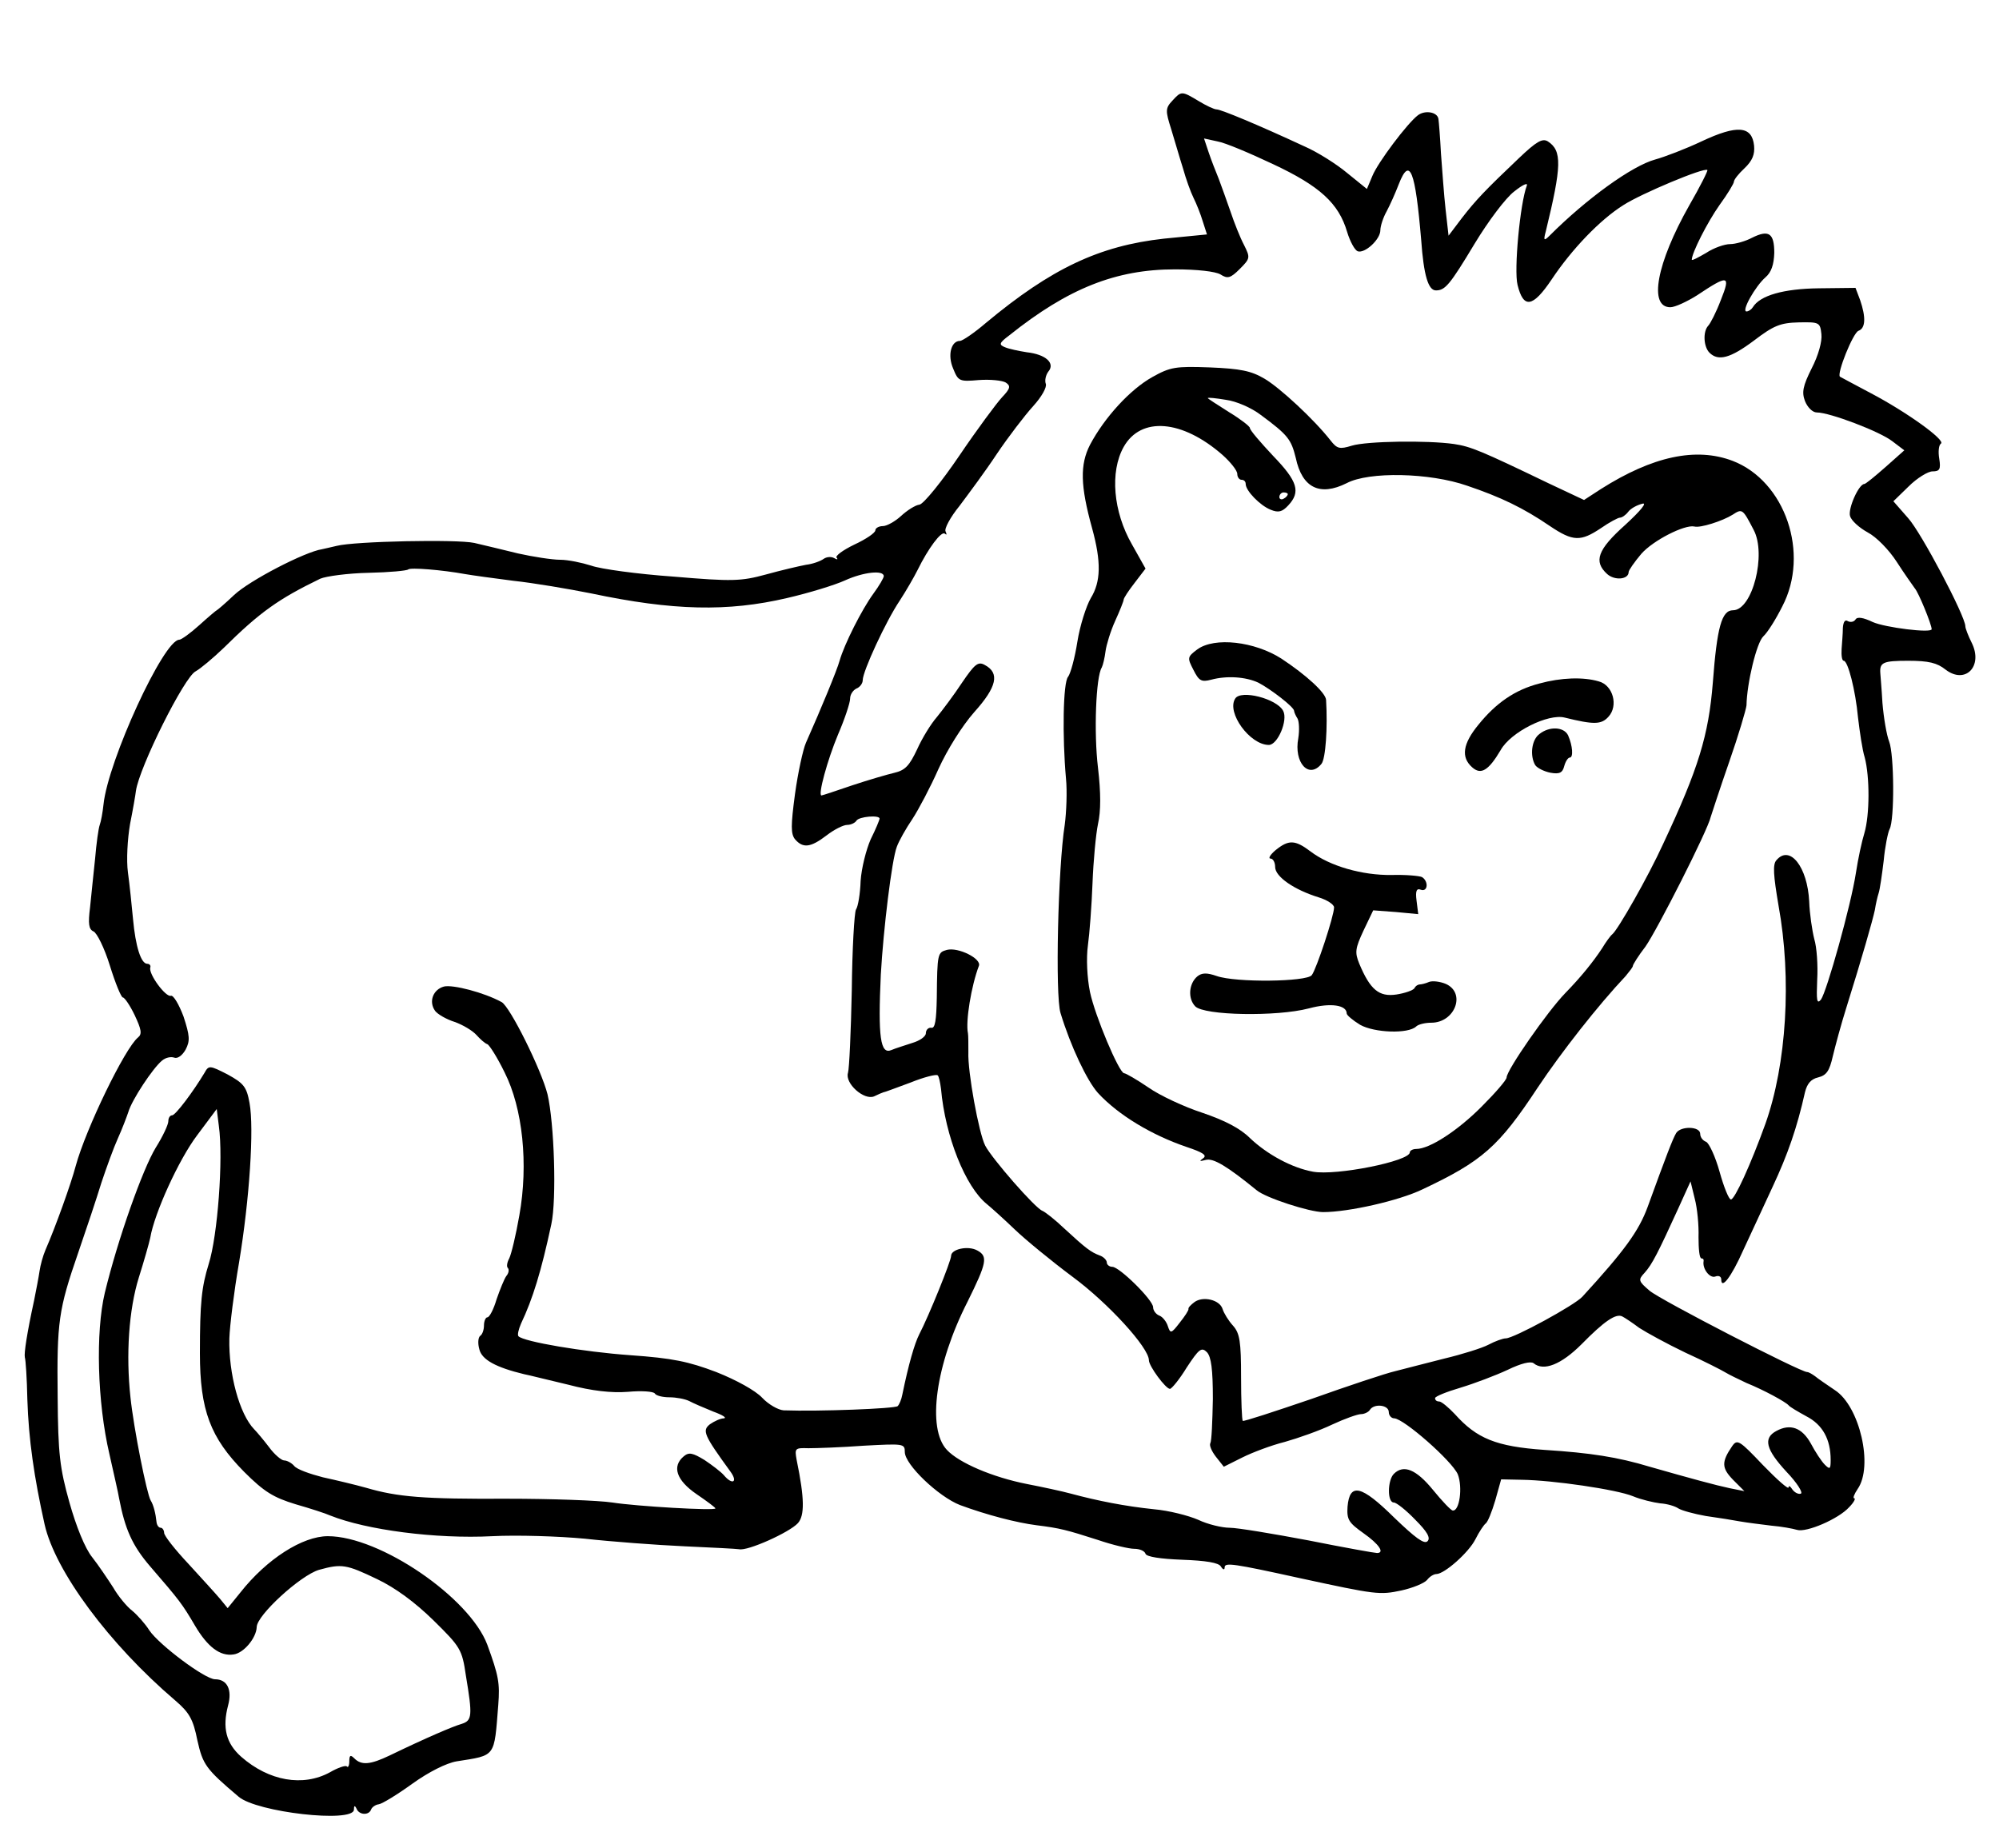 <?xml version="1.0" standalone="no"?>
<!DOCTYPE svg PUBLIC "-//W3C//DTD SVG 20010904//EN"
 "http://www.w3.org/TR/2001/REC-SVG-20010904/DTD/svg10.dtd">
<svg version="1.0" xmlns="http://www.w3.org/2000/svg"
 width="475pt" height="439pt" viewBox="0 0 475 439"
 preserveAspectRatio="xMidYMid meet">
<g transform="translate(0,439) scale(0.1,-0.1)"
fill="#000000" stroke="none">
<path d="M2786 4151 c-17 -18 -17 -24 -3 -68 8 -26 20 -68 28 -93 7 -25 18
-56 25 -70 7 -14 17 -39 22 -56 l10 -31 -102 -10 c-154 -17 -268 -71 -423
-200 -28 -24 -56 -43 -62 -43 -21 0 -30 -34 -16 -66 12 -30 15 -31 61 -27 27
2 56 -1 64 -6 12 -8 11 -14 -9 -35 -13 -14 -59 -76 -101 -138 -42 -62 -85
-115 -95 -117 -10 -1 -30 -14 -44 -27 -14 -13 -34 -24 -43 -24 -10 0 -18 -5
-18 -10 0 -6 -22 -21 -50 -34 -27 -13 -46 -27 -42 -31 4 -5 1 -5 -6 -1 -7 4
-18 3 -25 -2 -7 -5 -25 -12 -42 -14 -16 -3 -59 -13 -95 -23 -59 -16 -79 -17
-220 -5 -85 6 -173 18 -195 26 -22 7 -55 14 -74 14 -19 0 -64 7 -100 15 -36 9
-83 20 -104 25 -41 9 -285 4 -327 -7 -14 -3 -29 -7 -35 -8 -40 -6 -172 -74
-209 -109 -21 -20 -40 -36 -41 -36 -1 0 -20 -16 -41 -35 -21 -19 -43 -35 -48
-35 -37 0 -169 -287 -180 -391 -2 -19 -6 -41 -9 -49 -3 -8 -8 -44 -11 -80 -4
-36 -9 -88 -12 -116 -5 -39 -3 -52 8 -57 8 -3 26 -39 39 -81 13 -42 27 -76 31
-76 4 0 17 -19 28 -42 16 -34 18 -45 8 -53 -31 -25 -124 -217 -148 -305 -11
-42 -48 -145 -72 -200 -6 -14 -12 -36 -14 -50 -2 -14 -8 -45 -13 -70 -17 -78
-24 -125 -22 -135 2 -5 5 -50 6 -100 3 -95 16 -185 41 -297 25 -111 153 -284
310 -418 34 -29 43 -45 53 -95 13 -58 20 -68 98 -134 43 -37 272 -63 274 -31
0 10 2 11 6 3 6 -16 30 -17 35 -2 2 5 10 11 18 12 8 1 44 23 80 49 39 28 81
49 105 53 94 15 89 8 99 134 4 52 1 69 -26 143 -42 112 -255 258 -379 258 -60
0 -145 -54 -208 -134 l-30 -37 -18 22 c-10 12 -44 49 -75 83 -32 34 -58 67
-58 74 0 6 -4 12 -8 12 -5 0 -9 6 -10 13 -2 20 -7 41 -14 52 -9 15 -40 169
-48 245 -11 101 -4 208 20 285 12 38 24 80 27 94 10 59 68 186 111 243 l47 63
5 -40 c11 -78 -3 -262 -24 -328 -17 -55 -21 -92 -21 -212 0 -136 25 -201 105
-282 48 -48 70 -61 122 -77 35 -10 72 -22 83 -27 85 -34 250 -56 385 -49 58 3
157 0 220 -6 63 -7 170 -15 236 -18 67 -3 125 -6 130 -7 20 -5 120 40 140 62
16 18 16 58 -3 150 -5 28 -4 29 28 28 19 0 78 2 132 6 94 5 97 5 97 -15 0 -30
80 -106 131 -126 65 -24 135 -42 182 -48 56 -7 71 -11 146 -35 35 -12 74 -21
86 -21 13 0 25 -5 27 -12 3 -7 35 -12 87 -14 56 -2 87 -7 92 -16 5 -8 9 -9 9
-2 0 12 21 9 180 -26 180 -39 188 -40 240 -29 27 6 54 17 61 25 6 8 16 14 22
14 19 0 77 51 93 83 9 18 20 34 24 37 5 3 15 28 23 55 l14 50 49 -1 c74 -1
225 -23 264 -39 19 -8 49 -15 65 -17 17 -1 36 -7 43 -12 8 -5 37 -13 65 -18
29 -4 66 -10 82 -13 17 -3 50 -7 74 -10 24 -2 51 -7 61 -10 22 -7 99 26 124
54 11 11 16 21 12 21 -4 0 0 10 8 22 38 54 5 197 -54 235 -19 13 -40 27 -47
33 -7 5 -15 10 -19 10 -16 0 -348 171 -374 193 -27 23 -28 26 -12 43 18 20 32
48 80 153 l29 64 10 -41 c6 -22 10 -64 9 -91 0 -28 2 -51 7 -51 4 0 6 -3 5 -7
-3 -18 15 -41 28 -36 8 3 14 0 14 -7 0 -25 24 6 52 69 17 36 48 104 70 151 36
77 58 140 77 225 5 20 14 31 31 35 20 5 27 15 35 50 6 25 20 77 32 115 37 118
63 209 68 233 2 13 6 31 9 40 3 9 8 44 12 77 3 33 10 67 14 75 12 22 11 177
-1 208 -6 15 -13 56 -16 92 -2 36 -5 67 -5 70 -2 26 6 30 66 30 49 0 69 -5 89
-21 47 -36 90 8 62 64 -8 16 -15 34 -15 39 0 24 -105 223 -136 257 l-35 40 36
35 c20 20 46 36 57 36 17 0 20 5 16 30 -3 17 -1 33 4 36 12 8 -83 76 -167 120
-38 20 -71 38 -73 39 -8 7 31 104 44 109 17 6 18 32 4 73 l-11 29 -87 -1 c-84
-1 -140 -17 -157 -45 -3 -5 -10 -10 -15 -10 -13 0 21 60 45 81 14 12 20 30 21
58 0 47 -13 56 -53 36 -15 -8 -39 -15 -52 -15 -13 0 -39 -9 -57 -21 -19 -11
-34 -19 -34 -16 0 16 37 89 66 130 19 26 34 51 34 55 0 5 11 19 25 32 19 18
25 33 23 54 -5 47 -40 50 -125 10 -38 -18 -88 -37 -110 -43 -55 -15 -163 -93
-251 -181 -13 -13 -15 -12 -9 10 38 156 39 192 5 214 -13 8 -27 0 -69 -40 -80
-76 -102 -99 -136 -143 l-31 -41 -7 62 c-4 35 -8 95 -11 133 -2 39 -5 75 -6
82 -2 17 -32 22 -49 9 -25 -19 -95 -112 -108 -144 l-13 -31 -47 38 c-25 21
-71 50 -101 63 -112 52 -199 88 -209 88 -6 0 -25 9 -43 20 -40 24 -41 24 -62
1z m239 -151 c111 -52 156 -93 176 -161 7 -23 18 -43 25 -46 17 -6 54 28 54
50 0 10 7 31 15 45 8 15 21 44 29 65 26 66 39 32 53 -133 6 -85 17 -120 35
-120 22 0 33 13 92 111 32 53 74 109 94 124 20 16 33 22 30 14 -16 -42 -31
-201 -22 -236 14 -57 36 -54 81 13 48 72 115 142 171 177 42 27 192 90 199 83
2 -1 -17 -39 -43 -84 -78 -138 -97 -242 -45 -242 11 0 39 13 63 28 75 50 81
49 57 -11 -11 -29 -25 -56 -30 -61 -13 -14 -11 -50 3 -64 21 -21 50 -13 106
29 46 35 62 42 106 43 49 1 51 0 54 -28 2 -17 -7 -50 -23 -81 -21 -42 -24 -57
-16 -78 6 -15 18 -27 28 -27 31 0 149 -45 179 -68 l29 -22 -45 -40 c-25 -22
-47 -40 -50 -40 -13 0 -39 -58 -34 -76 3 -11 22 -28 42 -39 21 -11 51 -42 69
-70 18 -28 38 -56 43 -63 9 -10 40 -86 40 -97 0 -10 -111 4 -140 17 -23 11
-37 13 -41 6 -4 -6 -12 -7 -18 -4 -7 5 -11 -2 -12 -16 0 -13 -2 -35 -3 -50 -1
-16 1 -28 5 -28 10 0 28 -70 34 -135 4 -33 10 -76 16 -95 12 -46 12 -136 -1
-180 -6 -19 -15 -61 -20 -94 -12 -78 -69 -281 -83 -301 -10 -12 -11 -2 -9 47
2 34 -1 78 -7 97 -5 20 -11 60 -12 89 -4 82 -46 136 -78 98 -9 -10 -7 -36 5
-107 32 -175 19 -378 -31 -519 -35 -97 -73 -180 -82 -180 -5 0 -17 30 -27 66
-10 36 -25 68 -32 71 -8 3 -14 11 -14 19 0 18 -46 19 -57 2 -8 -13 -24 -55
-68 -176 -21 -57 -55 -104 -155 -213 -18 -20 -163 -99 -182 -99 -7 0 -26 -7
-41 -15 -15 -8 -63 -23 -105 -33 -42 -11 -95 -24 -117 -30 -22 -5 -112 -35
-199 -66 -88 -30 -161 -54 -163 -52 -2 2 -4 48 -4 104 0 84 -3 104 -19 122
-11 12 -22 30 -25 40 -7 22 -47 31 -67 16 -8 -6 -15 -13 -14 -16 1 -3 -9 -18
-21 -33 -20 -26 -22 -26 -28 -8 -3 10 -12 22 -20 25 -8 3 -15 12 -15 20 0 17
-80 96 -97 96 -7 0 -13 5 -13 10 0 6 -8 14 -17 17 -21 8 -32 16 -84 64 -22 21
-45 39 -52 42 -17 6 -120 124 -136 155 -15 29 -42 176 -40 222 0 19 0 40 -1
45 -6 28 8 113 26 160 7 17 -49 45 -76 38 -22 -6 -23 -8 -24 -113 -1 -54 -4
-74 -13 -72 -7 1 -13 -5 -13 -13 0 -8 -15 -18 -32 -23 -18 -6 -41 -13 -50 -17
-26 -11 -32 30 -25 180 6 106 26 272 38 303 5 14 22 44 37 66 15 23 43 76 62
119 21 46 56 102 85 135 54 60 61 93 25 112 -16 9 -24 2 -54 -42 -19 -29 -47
-66 -60 -82 -14 -16 -35 -50 -47 -77 -18 -38 -28 -49 -53 -55 -17 -4 -62 -17
-101 -30 -38 -13 -71 -24 -73 -24 -9 0 14 84 39 144 16 37 29 76 29 86 0 10 7
20 15 24 8 3 15 12 15 20 0 21 55 140 88 189 15 23 34 56 42 72 26 53 57 94
65 87 5 -4 5 -2 2 5 -4 6 11 34 33 61 21 28 62 83 89 124 27 40 66 91 86 113
20 22 33 45 30 53 -3 8 0 21 6 29 17 20 -6 41 -51 46 -19 3 -43 8 -52 12 -15
6 -14 10 10 28 140 112 254 157 394 157 53 0 96 -5 108 -12 17 -11 24 -9 46
13 25 25 25 27 10 57 -9 17 -23 52 -32 79 -9 26 -22 62 -28 78 -7 17 -18 45
-24 63 l-11 33 32 -7 c18 -3 77 -28 132 -54z m-1920 -974 c17 -3 68 -10 115
-16 47 -5 130 -19 185 -30 194 -41 324 -44 465 -11 52 12 114 31 138 42 44 20
92 25 92 10 0 -4 -11 -23 -25 -42 -27 -37 -69 -120 -80 -159 -6 -22 -44 -114
-80 -195 -7 -16 -19 -71 -26 -122 -10 -75 -10 -94 0 -107 19 -22 37 -20 75 9
18 14 40 25 49 25 9 0 19 5 22 10 6 10 55 14 55 5 0 -3 -9 -25 -21 -49 -11
-25 -22 -69 -24 -99 -1 -30 -6 -61 -11 -68 -4 -7 -9 -94 -10 -192 -2 -98 -6
-186 -9 -196 -8 -25 38 -66 62 -56 10 5 20 9 23 10 3 0 31 11 64 23 32 13 61
20 64 17 3 -2 6 -17 8 -32 10 -113 58 -233 109 -274 11 -9 41 -36 66 -60 25
-24 87 -75 138 -113 84 -62 181 -168 181 -198 0 -14 40 -68 50 -68 4 0 23 23
40 51 29 44 35 49 48 36 10 -11 14 -40 14 -111 -1 -53 -3 -100 -6 -105 -3 -5
3 -19 13 -32 l19 -24 44 22 c24 12 69 29 101 37 32 9 83 27 112 41 30 14 61
25 69 25 8 0 18 5 21 10 10 16 45 12 45 -5 0 -8 6 -15 13 -15 23 -1 137 -101
151 -133 12 -31 4 -88 -12 -86 -4 0 -25 22 -47 49 -40 49 -70 61 -93 38 -15
-15 -16 -68 0 -68 6 0 29 -18 51 -41 28 -28 37 -43 29 -51 -8 -8 -30 9 -79 56
-78 77 -106 84 -111 26 -2 -31 3 -38 38 -63 37 -26 51 -47 32 -47 -5 0 -78 13
-163 30 -85 16 -169 30 -187 30 -18 0 -52 8 -75 19 -23 10 -70 22 -105 25 -68
7 -134 20 -197 37 -22 6 -69 16 -105 23 -81 16 -161 50 -190 81 -48 51 -27
203 49 352 46 93 49 108 23 122 -22 12 -62 3 -62 -13 0 -12 -53 -143 -76 -187
-11 -22 -25 -70 -40 -143 -2 -11 -7 -23 -11 -27 -7 -6 -186 -13 -271 -10 -13
1 -36 14 -51 30 -16 17 -61 42 -109 61 -66 25 -104 33 -204 40 -112 8 -253 32
-266 45 -3 3 0 16 6 30 28 59 48 124 72 236 13 59 7 241 -9 309 -15 59 -89
208 -109 219 -42 23 -116 42 -137 37 -26 -7 -37 -36 -21 -58 6 -8 27 -20 46
-26 20 -7 43 -21 52 -31 9 -10 20 -20 26 -22 5 -2 24 -32 41 -67 43 -85 57
-218 35 -340 -8 -46 -19 -92 -24 -102 -5 -9 -7 -20 -3 -23 3 -4 2 -12 -4 -19
-5 -7 -15 -32 -23 -55 -7 -24 -17 -43 -22 -43 -4 0 -8 -9 -8 -19 0 -11 -4 -22
-9 -25 -5 -4 -6 -18 -2 -32 6 -25 40 -43 106 -59 11 -2 58 -14 105 -25 57 -15
103 -20 142 -17 32 3 61 1 64 -4 3 -5 18 -9 35 -9 16 0 37 -4 47 -9 9 -5 35
-16 57 -25 22 -8 33 -15 25 -16 -8 0 -23 -7 -33 -14 -19 -15 -15 -25 49 -113
18 -25 4 -32 -16 -8 -7 8 -28 24 -46 36 -28 17 -37 19 -49 9 -29 -24 -18 -57
30 -90 25 -17 45 -32 45 -34 0 -6 -188 5 -245 14 -33 5 -145 9 -250 9 -198 -1
-260 4 -335 26 -25 7 -71 18 -103 25 -31 8 -62 19 -68 27 -6 7 -17 13 -24 13
-6 0 -23 14 -36 32 -13 17 -29 36 -35 42 -35 36 -61 132 -59 216 1 30 11 111
23 180 25 151 36 319 25 379 -7 39 -14 47 -52 68 -43 22 -45 22 -55 4 -27 -45
-69 -101 -77 -101 -5 0 -9 -6 -9 -14 0 -8 -13 -36 -30 -63 -31 -51 -90 -217
-121 -345 -22 -93 -18 -259 11 -383 10 -45 21 -92 23 -105 14 -73 31 -112 74
-162 70 -81 76 -89 106 -140 30 -51 60 -74 92 -69 24 3 54 39 55 65 0 28 104
123 148 136 54 15 65 13 138 -22 44 -21 90 -55 134 -98 64 -63 68 -69 77 -131
16 -96 15 -107 -10 -115 -21 -6 -84 -33 -171 -75 -46 -22 -67 -24 -84 -7 -9 9
-12 8 -12 -7 0 -10 -3 -16 -6 -12 -3 3 -21 -3 -40 -14 -64 -35 -145 -21 -211
37 -36 32 -45 69 -31 122 10 37 -2 62 -31 62 -24 0 -133 82 -156 116 -10 16
-29 37 -41 47 -12 9 -33 34 -45 55 -13 20 -35 53 -50 72 -17 21 -38 73 -54
130 -23 82 -27 116 -28 250 -2 180 2 208 49 344 19 55 44 130 55 166 12 36 29
83 39 105 10 22 21 51 25 63 8 28 58 104 80 122 8 7 21 10 29 7 8 -3 19 5 27
19 11 21 10 33 -5 79 -11 29 -24 51 -30 49 -12 -4 -53 51 -49 67 2 5 -2 9 -7
9 -15 0 -28 41 -34 107 -3 32 -8 81 -12 110 -4 29 -1 80 5 115 7 35 13 70 14
79 8 56 115 271 142 284 11 6 41 31 66 55 87 86 131 117 230 165 14 6 66 13
115 14 49 1 91 5 94 8 5 5 80 -1 135 -11z m2790 -1791 c17 -11 66 -38 110 -59
44 -20 87 -42 95 -47 8 -5 31 -16 50 -25 42 -17 93 -45 100 -53 3 -4 22 -15
42 -26 39 -20 58 -55 58 -104 0 -22 -2 -23 -14 -11 -8 8 -23 31 -33 50 -21 38
-49 48 -82 30 -32 -17 -25 -44 24 -97 25 -26 40 -50 34 -52 -6 -2 -15 3 -20
10 -5 8 -9 10 -9 5 0 -6 -27 18 -61 53 -56 59 -61 62 -73 45 -26 -38 -25 -52
2 -80 l27 -27 -35 7 c-33 7 -92 23 -190 51 -76 23 -141 33 -250 40 -115 8
-161 27 -213 85 -15 16 -32 30 -37 30 -6 0 -10 3 -10 8 0 4 27 15 61 25 33 10
83 29 111 42 33 16 55 21 62 16 24 -20 66 -3 114 45 54 55 82 74 97 66 6 -3
24 -15 40 -27z"/>
<path d="M2738 3494 c-52 -29 -113 -95 -148 -161 -24 -47 -23 -97 5 -198 22
-80 21 -127 -3 -166 -11 -19 -26 -66 -32 -104 -6 -38 -16 -75 -22 -83 -12 -13
-14 -142 -5 -242 3 -30 1 -80 -3 -110 -16 -101 -23 -406 -10 -447 24 -79 63
-161 89 -190 49 -53 128 -100 210 -128 39 -13 50 -20 40 -27 -10 -7 -9 -8 6
-4 18 5 51 -15 121 -72 21 -18 126 -52 158 -52 60 0 180 27 236 54 142 67 181
101 274 242 56 84 143 195 209 265 9 11 17 21 17 24 0 3 13 24 30 46 28 40
148 276 155 308 3 9 22 68 44 131 22 63 40 124 41 134 1 53 24 149 40 164 10
9 30 41 45 71 66 126 7 298 -118 346 -87 33 -190 11 -313 -67 l-40 -26 -85 40
c-160 77 -184 87 -224 93 -63 9 -207 7 -243 -4 -29 -9 -35 -7 -50 12 -39 50
-120 125 -157 147 -32 19 -58 24 -130 27 -82 3 -94 1 -137 -23z m258 -90 c65
-48 72 -58 83 -102 15 -71 57 -92 121 -60 53 28 197 25 286 -6 80 -27 134 -53
197 -96 55 -37 73 -37 121 -5 20 14 41 25 45 25 5 0 14 6 20 14 6 8 21 16 33
19 13 4 -2 -15 -40 -50 -66 -59 -76 -87 -43 -117 18 -16 51 -13 51 5 0 4 14
24 30 43 28 32 103 70 126 65 14 -4 67 13 91 28 23 15 24 14 50 -36 31 -58 -3
-191 -49 -191 -27 0 -38 -40 -48 -172 -10 -125 -34 -204 -118 -383 -35 -77
-108 -205 -121 -215 -4 -3 -15 -18 -24 -33 -21 -32 -50 -68 -87 -106 -43 -44
-140 -184 -140 -201 0 -6 -27 -37 -60 -70 -57 -57 -123 -100 -155 -100 -8 0
-15 -4 -15 -8 0 -21 -175 -56 -230 -46 -50 9 -109 41 -150 80 -23 23 -60 42
-113 60 -43 14 -101 41 -128 60 -28 19 -54 34 -58 34 -12 1 -69 136 -81 193
-7 34 -9 81 -5 110 4 29 9 95 11 148 2 53 8 117 13 141 7 31 7 74 0 134 -10
83 -5 216 9 238 3 6 7 23 9 39 2 15 12 48 23 72 11 24 20 47 20 50 0 4 12 22
26 40 l26 34 -32 57 c-45 78 -53 173 -20 232 41 73 139 65 235 -19 19 -17 35
-37 35 -45 0 -8 5 -14 10 -14 6 0 10 -4 10 -10 0 -16 34 -51 59 -61 19 -8 28
-5 42 10 30 32 23 57 -36 118 -30 32 -55 61 -55 66 0 4 -22 21 -50 38 -27 17
-50 32 -50 33 0 2 19 0 43 -4 24 -3 61 -19 83 -36z m64 -188 c0 -3 -4 -8 -10
-11 -5 -3 -10 -1 -10 4 0 6 5 11 10 11 6 0 10 -2 10 -4z"/>
<path d="M2845 2847 c-24 -18 -24 -20 -9 -49 13 -26 19 -29 42 -23 37 10 82 7
112 -7 29 -15 85 -58 85 -67 0 -3 4 -12 8 -18 4 -7 5 -28 2 -47 -11 -58 25
-98 55 -61 10 12 15 86 11 152 -1 17 -47 59 -106 98 -64 41 -159 52 -200 22z"/>
<path d="M3658 2766 c-58 -15 -103 -46 -145 -98 -37 -45 -42 -77 -15 -101 21
-19 39 -8 68 41 24 43 113 87 152 77 69 -17 87 -17 104 2 24 26 11 75 -23 84
-37 11 -90 9 -141 -5z"/>
<path d="M2935 2730 c-21 -33 35 -110 80 -110 21 0 46 59 34 81 -15 29 -101
51 -114 29z"/>
<path d="M3658 2646 c-19 -14 -23 -52 -10 -74 5 -7 21 -15 36 -18 22 -4 29 0
33 16 3 11 9 20 13 20 9 0 7 28 -4 53 -10 20 -44 22 -68 3z"/>
<path d="M3031 2370 c-13 -11 -18 -20 -12 -20 6 0 11 -9 11 -20 0 -23 45 -54
103 -72 20 -6 37 -17 37 -24 0 -20 -42 -147 -53 -161 -12 -16 -181 -18 -226
-2 -23 8 -35 8 -46 -1 -20 -17 -23 -52 -5 -71 21 -22 194 -25 270 -5 52 14 90
8 90 -12 0 -4 14 -16 32 -27 34 -19 114 -22 133 -4 5 5 21 9 36 9 56 0 83 70
35 92 -14 6 -32 8 -40 5 -9 -4 -19 -6 -22 -6 -4 0 -10 -3 -13 -9 -3 -5 -23
-12 -43 -15 -41 -6 -62 11 -88 73 -11 27 -10 36 10 79 l23 48 54 -4 53 -5 -4
32 c-3 23 0 30 10 26 17 -6 19 20 3 30 -6 3 -39 6 -72 5 -70 -1 -147 21 -193
56 -37 28 -52 28 -83 3z"/>
</g>
</svg>
